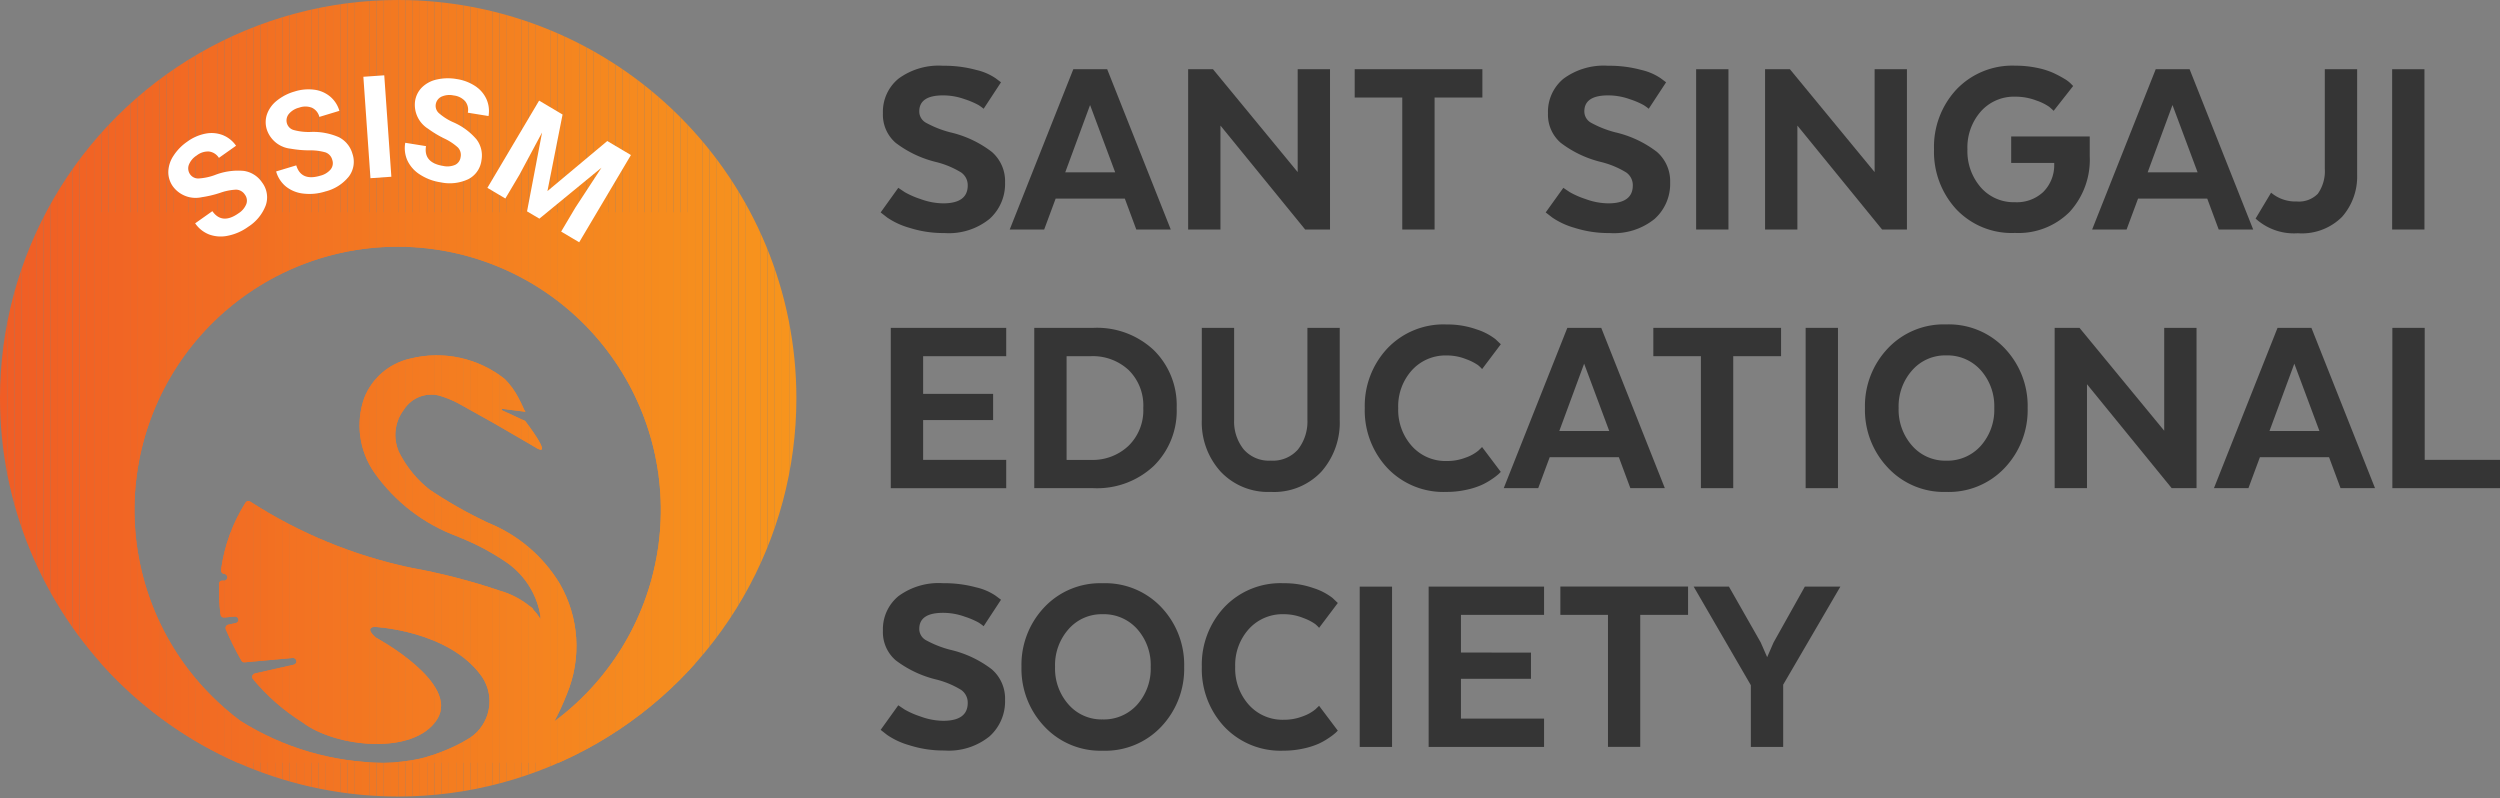 <svg xmlns="http://www.w3.org/2000/svg" xmlns:xlink="http://www.w3.org/1999/xlink" width="137.362" height="43.859" viewBox="0 0 137.362 43.859">
  <rect x="0" y="0" width="137.362" height="43.859" fill="#808080" stroke="none"/>
  <defs>
    <clipPath id="clip-path">
      <rect id="Rectangle_412" data-name="Rectangle 412" width="7.561" height="15.429" fill="none"/>
    </clipPath>
    <clipPath id="clip-path-2">
      <rect id="Rectangle_413" data-name="Rectangle 413" width="18.599" height="15.429" fill="none"/>
    </clipPath>
    <clipPath id="clip-path-3">
      <rect id="Rectangle_414" data-name="Rectangle 414" width="7.369" height="15.429" fill="none"/>
    </clipPath>
    <clipPath id="clip-path-4">
      <rect id="Rectangle_415" data-name="Rectangle 415" width="24.312" height="15.429" fill="none"/>
    </clipPath>
    <clipPath id="clip-path-5">
      <rect id="Rectangle_416" data-name="Rectangle 416" width="9.249" height="15.429" fill="none"/>
    </clipPath>
    <clipPath id="clip-path-6">
      <rect id="Rectangle_417" data-name="Rectangle 417" width="19.276" height="15.429" fill="none"/>
    </clipPath>
    <clipPath id="clip-path-7">
      <rect id="Rectangle_418" data-name="Rectangle 418" width="34.719" height="15.429" fill="none"/>
    </clipPath>
    <clipPath id="clip-path-8">
      <rect id="Rectangle_419" data-name="Rectangle 419" width="8.852" height="15.429" fill="none"/>
    </clipPath>
    <clipPath id="clip-path-9">
      <rect id="Rectangle_420" data-name="Rectangle 420" width="40.004" height="15.429" fill="none"/>
    </clipPath>
    <clipPath id="clip-path-10">
      <rect id="Rectangle_421" data-name="Rectangle 421" width="6.914" height="15.429" fill="none"/>
    </clipPath>
    <clipPath id="clip-path-11">
      <rect id="Rectangle_422" data-name="Rectangle 422" width="44.82" height="15.429" fill="none"/>
    </clipPath>
    <clipPath id="clip-path-12">
      <rect id="Rectangle_423" data-name="Rectangle 423" width="8.06" height="15.429" fill="none"/>
    </clipPath>
    <clipPath id="clip-path-13">
      <path id="Path_56" data-name="Path 56" d="M-251.269-216.277A21.88,21.88,0,0,0-273.157-194.4a21.88,21.88,0,0,0,21.871,21.888A21.88,21.88,0,0,0-229.4-194.388v-.009a21.88,21.88,0,0,0-21.872-21.88m8.577,39.626a13.736,13.736,0,0,0,.678-1.475,6.861,6.861,0,0,0-.4-6.107,8.179,8.179,0,0,0-3.9-3.311,24.05,24.05,0,0,1-3.242-1.835,6.063,6.063,0,0,1-1.553-1.827,2.29,2.29,0,0,1,.154-2.573,1.776,1.776,0,0,1,2.127-.7,5.538,5.538,0,0,1,.987.437l1.81,1.012,2.058,1.193.335.2c.857.463-.661-1.51-.661-1.51l-.283-.129-1-.463a.3.3,0,0,1,0-.078l1.3.164-.077-.12a6.58,6.58,0,0,0-.3-.626,4.222,4.222,0,0,0-.755-1.047,6,6,0,0,0-5.215-1.123,3.543,3.543,0,0,0-2.514,2.161,4.538,4.538,0,0,0,.558,4.1,9.656,9.656,0,0,0,4.571,3.508l.154.068a13.134,13.134,0,0,1,2.574,1.381,4.442,4.442,0,0,1,1.826,2.916v.18a2.374,2.374,0,0,0-.394-.523.162.162,0,0,0-.06-.094l-.206-.155a4.587,4.587,0,0,0-1.553-.789,34.345,34.345,0,0,0-4.914-1.269,26.329,26.329,0,0,1-8.827-3.637.179.179,0,0,0-.248.059h0a9.194,9.194,0,0,0-1.347,3.7.2.2,0,0,0,.17.221h.028a.188.188,0,0,1,.144.224.189.189,0,0,1-.144.145h-.163a.171.171,0,0,0-.146.172v.429a8.907,8.907,0,0,0,.086,1.269.181.181,0,0,0,.2.155h0l.566-.052a.183.183,0,0,1,.211.15.182.182,0,0,1-.15.21l-.412.086a.189.189,0,0,0-.138.229.145.145,0,0,0,.009.029,15.786,15.786,0,0,0,.858,1.715.171.171,0,0,0,.18.094l2.659-.24a.188.188,0,0,1,.183.193.187.187,0,0,1-.132.176l-2.162.489a.189.189,0,0,0-.131.232.2.2,0,0,0,.029.06,11.379,11.379,0,0,0,2.745,2.4c1.793,1.364,6.124,1.827,7.385-.18s-3.38-4.495-3.38-4.495l-.137-.137c-.2-.214-.257-.4.052-.446,0,0,4.134.18,5.935,2.753a2.409,2.409,0,0,1-.665,3.343l0,0-.455.266a8.033,8.033,0,0,1-.772.369,9.627,9.627,0,0,1-1.527.514,9.874,9.874,0,0,1-2.006.223,14.982,14.982,0,0,1-7.866-2.307,14.764,14.764,0,0,1-2.865-2.839,14.462,14.462,0,0,1,2.768-20.263,14.461,14.461,0,0,1,20.262,2.767,14.462,14.462,0,0,1-2.767,20.263l-.107.08Z" transform="translate(273.157 216.277)" fill="none" stroke="rgba(0,0,0,0)" stroke-width="1"/>
    </clipPath>
    <clipPath id="clip-path-14">
      <rect id="Rectangle_823" data-name="Rectangle 823" width="9.074" height="10.036" fill="none" stroke="rgba(0,0,0,0)" stroke-width="1"/>
    </clipPath>
    <clipPath id="clip-path-15">
      <rect id="Rectangle_824" data-name="Rectangle 824" width="7.188" height="9.876" fill="none" stroke="rgba(0,0,0,0)" stroke-width="1"/>
    </clipPath>
    <clipPath id="clip-path-16">
      <rect id="Rectangle_825" data-name="Rectangle 825" width="2.903" height="8.991" fill="none" stroke="rgba(0,0,0,0)" stroke-width="1"/>
    </clipPath>
    <clipPath id="clip-path-17">
      <rect id="Rectangle_826" data-name="Rectangle 826" width="6.184" height="9.514" fill="none" stroke="rgba(0,0,0,0)" stroke-width="1"/>
    </clipPath>
    <clipPath id="clip-path-18">
      <rect id="Rectangle_827" data-name="Rectangle 827" width="10.41" height="11.097" fill="none" stroke="rgba(0,0,0,0)" stroke-width="1"/>
    </clipPath>
  </defs>
  <g id="Group_1427" data-name="Group 1427" transform="translate(-105.465 -56)">
    <g id="Group_610" data-name="Group 610" transform="translate(153.409 56)">
      <g id="Group_58" data-name="Group 58" transform="translate(0 0)" style="mix-blend-mode: normal;isolation: isolate">
        <g id="Group_57" data-name="Group 57">
          <g id="Group_56" data-name="Group 56" clip-path="url(#clip-path)">
            <g id="Group_55" data-name="Group 55" transform="translate(0.443 3.612)">
              <path id="Path_15" data-name="Path 15" d="M-505.855-121.18l.969-1.351.352.235a4.644,4.644,0,0,0,.873.382,3.676,3.676,0,0,0,1.241.235q1.35,0,1.35-.984a.851.851,0,0,0-.36-.712,4.885,4.885,0,0,0-1.4-.58,5.988,5.988,0,0,1-2.2-1.05,2.037,2.037,0,0,1-.7-1.622,2.35,2.35,0,0,1,.852-1.9,3.723,3.723,0,0,1,2.451-.712,6.649,6.649,0,0,1,1.813.227,3.155,3.155,0,0,1,1.079.462l.293.22-.954,1.454a2.629,2.629,0,0,0-.286-.206,4.464,4.464,0,0,0-.764-.323,3.509,3.509,0,0,0-1.181-.206q-1.306,0-1.306.881a.708.708,0,0,0,.359.617,5.739,5.739,0,0,0,1.328.528,5.958,5.958,0,0,1,2.3,1.079,2.13,2.13,0,0,1,.727,1.681,2.583,2.583,0,0,1-.852,2,3.555,3.555,0,0,1-2.481.778,6.134,6.134,0,0,1-1.916-.286,4.191,4.191,0,0,1-1.225-.565Z" transform="translate(505.855 129.24)" fill="#353535"/>
            </g>
          </g>
        </g>
      </g>
      <g id="Group_62" data-name="Group 62" transform="translate(7.531 0)" style="mix-blend-mode: normal;isolation: isolate">
        <g id="Group_61" data-name="Group 61">
          <g id="Group_60" data-name="Group 60" clip-path="url(#clip-path-2)">
            <g id="Group_59" data-name="Group 59" transform="translate(0.001 3.803)">
              <path id="Path_16" data-name="Path 16" d="M-487.621-128.893l3.494,8.808h-1.894l-.631-1.7h-3.8l-.631,1.7h-1.893l3.494-8.808Zm-.94,1.967-1.365,3.7h2.745Z" transform="translate(492.979 128.893)" fill="#353535"/>
              <path id="Path_17" data-name="Path 17" d="M-467.371-128.893v8.808h-1.365l-4.654-5.711v5.711h-1.776v-8.808h1.365l4.654,5.652v-5.652Z" transform="translate(484.972 128.893)" fill="#353535"/>
            </g>
          </g>
        </g>
      </g>
      <g id="Group_66" data-name="Group 66" transform="translate(26.136 0)" style="mix-blend-mode: normal;isolation: isolate">
        <g id="Group_65" data-name="Group 65">
          <g id="Group_64" data-name="Group 64" clip-path="url(#clip-path-3)">
            <g id="Group_63" data-name="Group 63" transform="translate(0.353 3.803)">
              <path id="Path_18" data-name="Path 18" d="M-458.544-127.337v-1.556h7.018v1.556h-2.628v7.253h-1.776v-7.253Z" transform="translate(458.544 128.893)" fill="#353535"/>
            </g>
          </g>
        </g>
      </g>
      <g id="Group_70" data-name="Group 70" transform="translate(33.518 0)" style="mix-blend-mode: normal;isolation: isolate">
        <g id="Group_69" data-name="Group 69">
          <g id="Group_68" data-name="Group 68" clip-path="url(#clip-path-4)">
            <g id="Group_67" data-name="Group 67" transform="translate(3.466 3.612)">
              <path id="Path_19" data-name="Path 19" d="M-439.48-121.18l.969-1.351.352.235a4.651,4.651,0,0,0,.874.382,3.674,3.674,0,0,0,1.241.235q1.35,0,1.35-.984a.851.851,0,0,0-.36-.712,4.893,4.893,0,0,0-1.4-.58,5.987,5.987,0,0,1-2.2-1.05,2.038,2.038,0,0,1-.7-1.622,2.351,2.351,0,0,1,.852-1.9,3.722,3.722,0,0,1,2.451-.712,6.647,6.647,0,0,1,1.814.227,3.156,3.156,0,0,1,1.079.462l.293.22-.954,1.454a2.7,2.7,0,0,0-.286-.206,4.469,4.469,0,0,0-.764-.323,3.513,3.513,0,0,0-1.182-.206q-1.306,0-1.306.881a.709.709,0,0,0,.36.617,5.73,5.73,0,0,0,1.328.528,5.955,5.955,0,0,1,2.3,1.079,2.129,2.129,0,0,1,.727,1.681,2.583,2.583,0,0,1-.852,2,3.552,3.552,0,0,1-2.481.778,6.129,6.129,0,0,1-1.916-.286,4.191,4.191,0,0,1-1.225-.565Z" transform="translate(439.48 129.24)" fill="#353535"/>
              <path id="Path_20" data-name="Path 20" d="M-422.69-128.893v8.808h-1.776v-8.808Z" transform="translate(432.732 129.084)" fill="#353535"/>
              <path id="Path_21" data-name="Path 21" d="M-409.791-128.893v8.808h-1.365l-4.654-5.711v5.711h-1.776v-8.808h1.365l4.654,5.652v-5.652Z" transform="translate(429.639 129.084)" fill="#353535"/>
            </g>
          </g>
        </g>
      </g>
      <g id="Group_74" data-name="Group 74" transform="translate(57.83 0)" style="mix-blend-mode: normal;isolation: isolate">
        <g id="Group_73" data-name="Group 73">
          <g id="Group_72" data-name="Group 72" clip-path="url(#clip-path-5)">
            <g id="Group_71" data-name="Group 71" transform="translate(0.488 3.612)">
              <path id="Path_22" data-name="Path 22" d="M-396.485-123.9v-1.453h4.316v1.072a4.249,4.249,0,0,1-1.108,3.075,3.971,3.971,0,0,1-3,1.153,4.191,4.191,0,0,1-3.237-1.314,4.658,4.658,0,0,1-1.211-3.281,4.623,4.623,0,0,1,1.225-3.281,4.236,4.236,0,0,1,3.252-1.314,5.7,5.7,0,0,1,1.174.117,4.242,4.242,0,0,1,.9.279,6.3,6.3,0,0,1,.609.323,1.688,1.688,0,0,1,.368.279l.117.118-1.072,1.365c-.059-.059-.139-.132-.242-.22a2.837,2.837,0,0,0-.7-.345,3.194,3.194,0,0,0-1.167-.213,2.431,2.431,0,0,0-1.894.815,2.984,2.984,0,0,0-.734,2.077,3.027,3.027,0,0,0,.727,2.084,2.4,2.4,0,0,0,1.886.822,2.118,2.118,0,0,0,1.556-.565,2.079,2.079,0,0,0,.6-1.475v-.118Z" transform="translate(400.727 129.24)" fill="#353535"/>
            </g>
          </g>
        </g>
      </g>
      <g id="Group_78" data-name="Group 78" transform="translate(67.002 0)" style="mix-blend-mode: normal;isolation: isolate">
        <g id="Group_77" data-name="Group 77">
          <g id="Group_76" data-name="Group 76" clip-path="url(#clip-path-6)">
            <g id="Group_75" data-name="Group 75" transform="translate(0.003 3.803)">
              <path id="Path_23" data-name="Path 23" d="M-379.589-128.893l3.494,8.808h-1.894l-.631-1.7h-3.8l-.631,1.7h-1.893l3.494-8.808Zm-.94,1.967-1.365,3.7h2.745Z" transform="translate(384.947 128.893)" fill="#353535"/>
              <path id="Path_24" data-name="Path 24" d="M-368.628-120.686l.852-1.424a2.073,2.073,0,0,0,1.409.484,1.452,1.452,0,0,0,1.16-.426,2.154,2.154,0,0,0,.382-1.38v-5.461h1.777v5.813a3.344,3.344,0,0,1-.83,2.3,3.121,3.121,0,0,1-2.43.9A3.139,3.139,0,0,1-368.628-120.686Z" transform="translate(377.612 128.893)" fill="#353535"/>
              <path id="Path_25" data-name="Path 25" d="M-353.225-128.893v8.808H-355v-8.808Z" transform="translate(371.487 128.893)" fill="#353535"/>
            </g>
          </g>
        </g>
      </g>
      <g id="Group_82" data-name="Group 82" transform="translate(0 14.21)" style="mix-blend-mode: normal;isolation: isolate">
        <g id="Group_81" data-name="Group 81">
          <g id="Group_80" data-name="Group 80" clip-path="url(#clip-path-7)">
            <g id="Group_79" data-name="Group 79" transform="translate(1.001 3.614)">
              <path id="Path_26" data-name="Path 26" d="M-499.22-99.453v1.439h-3.846v2.187h4.565v1.556h-6.342v-8.808h6.342v1.556h-4.565v2.07Z" transform="translate(504.842 103.269)" fill="#353535"/>
              <path id="Path_27" data-name="Path 27" d="M-483.953-101.853a4.246,4.246,0,0,1,1.255,3.178,4.246,4.246,0,0,1-1.255,3.179,4.553,4.553,0,0,1-3.325,1.225h-3.244v-8.808h3.244A4.556,4.556,0,0,1-483.953-101.853Zm-3.442.33h-1.351v5.7h1.351a2.862,2.862,0,0,0,2.047-.771,2.722,2.722,0,0,0,.815-2.078,2.727,2.727,0,0,0-.808-2.092A2.888,2.888,0,0,0-487.4-101.523Z" transform="translate(498.405 103.269)" fill="#353535"/>
              <path id="Path_28" data-name="Path 28" d="M-470.015-94.065a3.574,3.574,0,0,1-2.753-1.116,4.022,4.022,0,0,1-1.034-2.848v-5.05h1.776v5.05a2.45,2.45,0,0,0,.521,1.622,1.833,1.833,0,0,0,1.49.623,1.832,1.832,0,0,0,1.5-.617A2.483,2.483,0,0,0-468-98.029v-5.05h1.776v5.05a4.068,4.068,0,0,1-1.013,2.856A3.571,3.571,0,0,1-470.015-94.065Z" transform="translate(490.89 103.269)" fill="#353535"/>
              <path id="Path_29" data-name="Path 29" d="M-451.091-96.687l1.028,1.365-.118.118a3.2,3.2,0,0,1-.345.264,3.826,3.826,0,0,1-.587.337,4.274,4.274,0,0,1-.837.265,5,5,0,0,1-1.094.117,4.247,4.247,0,0,1-3.259-1.321,4.633,4.633,0,0,1-1.233-3.289A4.616,4.616,0,0,1-456.3-102.1a4.248,4.248,0,0,1,3.259-1.321,4.776,4.776,0,0,1,1.652.271,3.351,3.351,0,0,1,1.034.536l.294.279-1.028,1.365a1.9,1.9,0,0,0-.22-.213,2.831,2.831,0,0,0-.653-.33,2.811,2.811,0,0,0-1.064-.205,2.494,2.494,0,0,0-1.923.815,2.949,2.949,0,0,0-.749,2.077,2.976,2.976,0,0,0,.749,2.085,2.483,2.483,0,0,0,1.923.822,2.823,2.823,0,0,0,1.043-.19,2.27,2.27,0,0,0,.69-.382Z" transform="translate(483.578 103.425)" fill="#353535"/>
            </g>
          </g>
        </g>
      </g>
      <g id="Group_86" data-name="Group 86" transform="translate(34.675 14.21)" style="mix-blend-mode: normal;isolation: isolate">
        <g id="Group_85" data-name="Group 85">
          <g id="Group_84" data-name="Group 84" clip-path="url(#clip-path-8)">
            <g id="Group_83" data-name="Group 83" transform="translate(0.003 3.804)">
              <path id="Path_30" data-name="Path 30" d="M-438.31-103.079l3.494,8.808h-1.894l-.632-1.7h-3.8l-.631,1.7h-1.894l3.494-8.808Zm-.94,1.968-1.365,3.7h2.745Z" transform="translate(443.668 103.079)" fill="#353535"/>
            </g>
          </g>
        </g>
      </g>
      <g id="Group_90" data-name="Group 90" transform="translate(42.545 14.21)" style="mix-blend-mode: normal;isolation: isolate">
        <g id="Group_89" data-name="Group 89">
          <g id="Group_88" data-name="Group 88" clip-path="url(#clip-path-9)">
            <g id="Group_87" data-name="Group 87" transform="translate(0.353 3.614)">
              <path id="Path_31" data-name="Path 31" d="M-428.738-101.523v-1.556h7.018v1.556h-2.628v7.252h-1.776v-7.252Z" transform="translate(428.738 103.269)" fill="#353535"/>
              <path id="Path_32" data-name="Path 32" d="M-411.76-103.079v8.808h-1.777v-8.808Z" transform="translate(421.905 103.269)" fill="#353535"/>
              <path id="Path_33" data-name="Path 33" d="M-403.154-94.22a4.207,4.207,0,0,1-3.208-1.336,4.6,4.6,0,0,1-1.255-3.274,4.589,4.589,0,0,1,1.247-3.266,4.214,4.214,0,0,1,3.215-1.328,4.233,4.233,0,0,1,3.23,1.328,4.592,4.592,0,0,1,1.247,3.266,4.617,4.617,0,0,1-1.247,3.274A4.22,4.22,0,0,1-403.154-94.22Zm0-1.718a2.455,2.455,0,0,0,1.9-.814,2.968,2.968,0,0,0,.742-2.078,2.967,2.967,0,0,0-.742-2.077,2.454,2.454,0,0,0-1.9-.815,2.413,2.413,0,0,0-1.872.822,2.974,2.974,0,0,0-.741,2.07,2.973,2.973,0,0,0,.741,2.07A2.411,2.411,0,0,0-403.154-95.938Z" transform="translate(419.245 103.425)" fill="#353535"/>
              <path id="Path_34" data-name="Path 34" d="M-380.889-103.079v8.808h-1.365l-4.654-5.711v5.711h-1.776v-8.808h1.365l4.654,5.652v-5.652Z" transform="translate(410.735 103.269)" fill="#353535"/>
              <path id="Path_35" data-name="Path 35" d="M-367.432-103.079l3.494,8.808h-1.894l-.631-1.7h-3.8l-.631,1.7h-1.894l3.494-8.808Zm-.94,1.968-1.365,3.7h2.745Z" transform="translate(403.591 103.269)" fill="#353535"/>
            </g>
          </g>
        </g>
      </g>
      <g id="Group_94" data-name="Group 94" transform="translate(82.505 14.21)" style="mix-blend-mode: normal;isolation: isolate">
        <g id="Group_93" data-name="Group 93">
          <g id="Group_92" data-name="Group 92" clip-path="url(#clip-path-10)">
            <g id="Group_91" data-name="Group 91" transform="translate(0.999 3.804)">
              <path id="Path_36" data-name="Path 36" d="M-349.063-94.271h-5.916v-8.808h1.777v7.253h4.139Z" transform="translate(354.979 103.079)" fill="#353535"/>
            </g>
          </g>
        </g>
      </g>
      <g id="Group_98" data-name="Group 98" transform="translate(0 28.429)" style="mix-blend-mode: normal;isolation: isolate">
        <g id="Group_97" data-name="Group 97">
          <g id="Group_96" data-name="Group 96" clip-path="url(#clip-path-11)">
            <g id="Group_95" data-name="Group 95" transform="translate(0.443 3.613)">
              <path id="Path_37" data-name="Path 37" d="M-505.855-69.538l.969-1.35.352.235a4.634,4.634,0,0,0,.873.382,3.675,3.675,0,0,0,1.241.235q1.35,0,1.35-.984a.852.852,0,0,0-.36-.712,4.872,4.872,0,0,0-1.4-.58,6,6,0,0,1-2.2-1.05,2.037,2.037,0,0,1-.7-1.622,2.352,2.352,0,0,1,.852-1.9,3.726,3.726,0,0,1,2.451-.712,6.65,6.65,0,0,1,1.813.227,3.155,3.155,0,0,1,1.079.462l.293.22-.954,1.454a2.632,2.632,0,0,0-.286-.206,4.453,4.453,0,0,0-.764-.323,3.509,3.509,0,0,0-1.181-.206q-1.306,0-1.306.881a.708.708,0,0,0,.359.617,5.764,5.764,0,0,0,1.328.528,5.95,5.95,0,0,1,2.3,1.079,2.129,2.129,0,0,1,.727,1.681,2.584,2.584,0,0,1-.852,2,3.555,3.555,0,0,1-2.481.778,6.134,6.134,0,0,1-1.916-.286,4.191,4.191,0,0,1-1.225-.565Z" transform="translate(505.855 77.598)" fill="#353535"/>
              <path id="Path_38" data-name="Path 38" d="M-487.339-68.393a4.207,4.207,0,0,1-3.208-1.336A4.6,4.6,0,0,1-491.8-73a4.59,4.59,0,0,1,1.247-3.266,4.214,4.214,0,0,1,3.215-1.328,4.233,4.233,0,0,1,3.23,1.328A4.592,4.592,0,0,1-482.861-73a4.617,4.617,0,0,1-1.247,3.274A4.22,4.22,0,0,1-487.339-68.393Zm0-1.718a2.455,2.455,0,0,0,1.9-.815A2.967,2.967,0,0,0-484.7-73a2.966,2.966,0,0,0-.742-2.077,2.452,2.452,0,0,0-1.9-.815,2.413,2.413,0,0,0-1.872.822,2.975,2.975,0,0,0-.741,2.07,2.973,2.973,0,0,0,.741,2.07A2.412,2.412,0,0,0-487.339-70.111Z" transform="translate(499.538 77.598)" fill="#353535"/>
              <path id="Path_39" data-name="Path 39" d="M-467.357-70.86l1.028,1.365-.118.117a3.193,3.193,0,0,1-.345.264,3.828,3.828,0,0,1-.587.337,4.274,4.274,0,0,1-.837.265,5,5,0,0,1-1.094.117,4.247,4.247,0,0,1-3.259-1.321A4.633,4.633,0,0,1-473.8-73a4.615,4.615,0,0,1,1.233-3.274,4.248,4.248,0,0,1,3.259-1.321,4.775,4.775,0,0,1,1.652.271,3.35,3.35,0,0,1,1.034.536l.294.279-1.028,1.365a1.9,1.9,0,0,0-.22-.212,2.8,2.8,0,0,0-.654-.331,2.81,2.81,0,0,0-1.064-.205,2.492,2.492,0,0,0-1.923.815A2.948,2.948,0,0,0-471.966-73a2.975,2.975,0,0,0,.749,2.085,2.483,2.483,0,0,0,1.923.822,2.823,2.823,0,0,0,1.043-.19,2.269,2.269,0,0,0,.69-.382Z" transform="translate(491.447 77.598)" fill="#353535"/>
              <path id="Path_40" data-name="Path 40" d="M-456.265-77.252v8.809h-1.777v-8.809Z" transform="translate(484.364 77.442)" fill="#353535"/>
              <path id="Path_41" data-name="Path 41" d="M-445.54-73.626v1.439h-3.847V-70h4.566v1.556h-6.342v-8.809h6.342V-75.7h-4.566v2.069Z" transform="translate(481.272 77.442)" fill="#353535"/>
              <path id="Path_42" data-name="Path 42" d="M-438.016-75.7v-1.557H-431V-75.7h-2.628v7.252H-435.4V-75.7Z" transform="translate(475.363 77.442)" fill="#353535"/>
            </g>
          </g>
        </g>
      </g>
      <g id="Group_102" data-name="Group 102" transform="translate(45.112 28.429)" style="mix-blend-mode: normal;isolation: isolate">
        <g id="Group_101" data-name="Group 101">
          <g id="Group_100" data-name="Group 100" clip-path="url(#clip-path-12)">
            <g id="Group_99" data-name="Group 99" transform="translate(0.003 3.803)">
              <path id="Path_43" data-name="Path 43" d="M-420.322-74.183l1.718-3.069h1.952l-3.142,5.388v3.421h-1.776v-3.392l-3.142-5.417h1.938l1.747,3.069.353.807Z" transform="translate(424.711 77.252)" fill="#353535"/>
            </g>
          </g>
        </g>
      </g>
    </g>
    <g id="Group_1425" data-name="Group 1425" transform="translate(105.465 56)">
      <g id="Group_133" data-name="Group 133">
        <g id="Group_132" data-name="Group 132">
          <g id="Group_131" data-name="Group 131" clip-path="url(#clip-path-13)">
            <rect id="Rectangle_628" data-name="Rectangle 628" width="0.065" height="30.24" transform="translate(5.504 11.667)" fill="#f16424" stroke="rgba(0,0,0,0)" stroke-width="1"/>
            <rect id="Rectangle_629" data-name="Rectangle 629" width="0.398" height="30.24" transform="translate(5.569 11.667)" fill="#f16424" stroke="rgba(0,0,0,0)" stroke-width="1"/>
            <rect id="Rectangle_630" data-name="Rectangle 630" width="0.398" height="30.24" transform="translate(5.967 11.667)" fill="#f16524" stroke="rgba(0,0,0,0)" stroke-width="1"/>
            <rect id="Rectangle_631" data-name="Rectangle 631" width="0.398" height="30.24" transform="translate(6.365 11.667)" fill="#f16524" stroke="rgba(0,0,0,0)" stroke-width="1"/>
            <rect id="Rectangle_632" data-name="Rectangle 632" width="0.398" height="30.24" transform="translate(6.763 11.667)" fill="#f16624" stroke="rgba(0,0,0,0)" stroke-width="1"/>
            <rect id="Rectangle_633" data-name="Rectangle 633" width="0.398" height="30.24" transform="translate(7.161 11.667)" fill="#f16624" stroke="rgba(0,0,0,0)" stroke-width="1"/>
            <rect id="Rectangle_634" data-name="Rectangle 634" width="0.398" height="30.24" transform="translate(7.558 11.667)" fill="#f16724" stroke="rgba(0,0,0,0)" stroke-width="1"/>
            <rect id="Rectangle_635" data-name="Rectangle 635" width="0.398" height="30.24" transform="translate(7.956 11.667)" fill="#f16724" stroke="rgba(0,0,0,0)" stroke-width="1"/>
            <rect id="Rectangle_636" data-name="Rectangle 636" width="0.398" height="30.24" transform="translate(8.354 11.667)" fill="#f16823" stroke="rgba(0,0,0,0)" stroke-width="1"/>
            <rect id="Rectangle_637" data-name="Rectangle 637" width="0.398" height="30.24" transform="translate(8.752 11.667)" fill="#f16823" stroke="rgba(0,0,0,0)" stroke-width="1"/>
            <rect id="Rectangle_638" data-name="Rectangle 638" width="0.398" height="30.24" transform="translate(9.15 11.667)" fill="#f16923" stroke="rgba(0,0,0,0)" stroke-width="1"/>
            <rect id="Rectangle_639" data-name="Rectangle 639" width="0.398" height="30.24" transform="translate(9.547 11.667)" fill="#f26923" stroke="rgba(0,0,0,0)" stroke-width="1"/>
            <rect id="Rectangle_640" data-name="Rectangle 640" width="0.398" height="30.24" transform="translate(9.945 11.667)" fill="#f26a23" stroke="rgba(0,0,0,0)" stroke-width="1"/>
            <rect id="Rectangle_641" data-name="Rectangle 641" width="0.398" height="30.24" transform="translate(10.343 11.667)" fill="#f26a23" stroke="rgba(0,0,0,0)" stroke-width="1"/>
            <rect id="Rectangle_642" data-name="Rectangle 642" width="0.398" height="30.24" transform="translate(10.741 11.667)" fill="#f26b23" stroke="rgba(0,0,0,0)" stroke-width="1"/>
            <rect id="Rectangle_643" data-name="Rectangle 643" width="0.398" height="30.24" transform="translate(11.139 11.667)" fill="#f26b23" stroke="rgba(0,0,0,0)" stroke-width="1"/>
            <rect id="Rectangle_644" data-name="Rectangle 644" width="0.398" height="30.24" transform="translate(11.537 11.667)" fill="#f26c23" stroke="rgba(0,0,0,0)" stroke-width="1"/>
            <rect id="Rectangle_645" data-name="Rectangle 645" width="0.398" height="30.24" transform="translate(11.934 11.667)" fill="#f26c23" stroke="rgba(0,0,0,0)" stroke-width="1"/>
            <rect id="Rectangle_646" data-name="Rectangle 646" width="0.398" height="30.24" transform="translate(12.332 11.667)" fill="#f26d23" stroke="rgba(0,0,0,0)" stroke-width="1"/>
            <rect id="Rectangle_647" data-name="Rectangle 647" width="0.398" height="30.24" transform="translate(12.73 11.667)" fill="#f26d23" stroke="rgba(0,0,0,0)" stroke-width="1"/>
            <rect id="Rectangle_648" data-name="Rectangle 648" width="0.398" height="30.24" transform="translate(13.128 11.667)" fill="#f26e23" stroke="rgba(0,0,0,0)" stroke-width="1"/>
            <rect id="Rectangle_649" data-name="Rectangle 649" width="0.398" height="30.24" transform="translate(13.526 11.667)" fill="#f26e23" stroke="rgba(0,0,0,0)" stroke-width="1"/>
            <rect id="Rectangle_650" data-name="Rectangle 650" width="0.398" height="30.24" transform="translate(13.923 11.667)" fill="#f26f22" stroke="rgba(0,0,0,0)" stroke-width="1"/>
            <rect id="Rectangle_651" data-name="Rectangle 651" width="0.398" height="30.24" transform="translate(14.321 11.667)" fill="#f26f22" stroke="rgba(0,0,0,0)" stroke-width="1"/>
            <rect id="Rectangle_652" data-name="Rectangle 652" width="0.398" height="30.24" transform="translate(14.719 11.667)" fill="#f27022" stroke="rgba(0,0,0,0)" stroke-width="1"/>
            <rect id="Rectangle_653" data-name="Rectangle 653" width="0.398" height="30.24" transform="translate(15.117 11.667)" fill="#f27122" stroke="rgba(0,0,0,0)" stroke-width="1"/>
            <rect id="Rectangle_654" data-name="Rectangle 654" width="0.398" height="30.24" transform="translate(15.515 11.667)" fill="#f37122" stroke="rgba(0,0,0,0)" stroke-width="1"/>
            <rect id="Rectangle_655" data-name="Rectangle 655" width="0.398" height="30.24" transform="translate(15.913 11.667)" fill="#f37222" stroke="rgba(0,0,0,0)" stroke-width="1"/>
            <rect id="Rectangle_656" data-name="Rectangle 656" width="0.398" height="30.24" transform="translate(16.31 11.667)" fill="#f37222" stroke="rgba(0,0,0,0)" stroke-width="1"/>
            <rect id="Rectangle_657" data-name="Rectangle 657" width="0.398" height="30.24" transform="translate(16.708 11.667)" fill="#f37322" stroke="rgba(0,0,0,0)" stroke-width="1"/>
            <rect id="Rectangle_658" data-name="Rectangle 658" width="0.398" height="30.24" transform="translate(17.106 11.667)" fill="#f37322" stroke="rgba(0,0,0,0)" stroke-width="1"/>
            <rect id="Rectangle_659" data-name="Rectangle 659" width="0.398" height="30.24" transform="translate(17.504 11.667)" fill="#f37422" stroke="rgba(0,0,0,0)" stroke-width="1"/>
            <rect id="Rectangle_660" data-name="Rectangle 660" width="0.398" height="30.24" transform="translate(17.902 11.667)" fill="#f37422" stroke="rgba(0,0,0,0)" stroke-width="1"/>
            <rect id="Rectangle_661" data-name="Rectangle 661" width="0.398" height="30.24" transform="translate(18.299 11.667)" fill="#f37522" stroke="rgba(0,0,0,0)" stroke-width="1"/>
            <rect id="Rectangle_662" data-name="Rectangle 662" width="0.398" height="30.24" transform="translate(18.697 11.667)" fill="#f37522" stroke="rgba(0,0,0,0)" stroke-width="1"/>
            <rect id="Rectangle_663" data-name="Rectangle 663" width="0.398" height="30.24" transform="translate(19.095 11.667)" fill="#f37621" stroke="rgba(0,0,0,0)" stroke-width="1"/>
            <rect id="Rectangle_664" data-name="Rectangle 664" width="0.398" height="30.24" transform="translate(19.493 11.667)" fill="#f37621" stroke="rgba(0,0,0,0)" stroke-width="1"/>
            <rect id="Rectangle_665" data-name="Rectangle 665" width="0.398" height="30.24" transform="translate(19.891 11.667)" fill="#f37721" stroke="rgba(0,0,0,0)" stroke-width="1"/>
            <rect id="Rectangle_666" data-name="Rectangle 666" width="0.398" height="30.24" transform="translate(20.289 11.667)" fill="#f37721" stroke="rgba(0,0,0,0)" stroke-width="1"/>
            <rect id="Rectangle_667" data-name="Rectangle 667" width="0.398" height="30.24" transform="translate(20.686 11.667)" fill="#f37821" stroke="rgba(0,0,0,0)" stroke-width="1"/>
            <rect id="Rectangle_668" data-name="Rectangle 668" width="0.398" height="30.24" transform="translate(21.084 11.667)" fill="#f37821" stroke="rgba(0,0,0,0)" stroke-width="1"/>
            <rect id="Rectangle_669" data-name="Rectangle 669" width="0.398" height="30.24" transform="translate(21.482 11.667)" fill="#f37921" stroke="rgba(0,0,0,0)" stroke-width="1"/>
            <rect id="Rectangle_670" data-name="Rectangle 670" width="0.398" height="30.24" transform="translate(21.88 11.667)" fill="#f47921" stroke="rgba(0,0,0,0)" stroke-width="1"/>
            <rect id="Rectangle_671" data-name="Rectangle 671" width="0.398" height="30.24" transform="translate(22.278 11.667)" fill="#f47a21" stroke="rgba(0,0,0,0)" stroke-width="1"/>
            <rect id="Rectangle_672" data-name="Rectangle 672" width="0.398" height="30.24" transform="translate(22.675 11.667)" fill="#f47a21" stroke="rgba(0,0,0,0)" stroke-width="1"/>
            <rect id="Rectangle_673" data-name="Rectangle 673" width="0.398" height="30.24" transform="translate(23.073 11.667)" fill="#f47b21" stroke="rgba(0,0,0,0)" stroke-width="1"/>
            <rect id="Rectangle_674" data-name="Rectangle 674" width="0.398" height="30.24" transform="translate(23.471 11.667)" fill="#f47b21" stroke="rgba(0,0,0,0)" stroke-width="1"/>
            <rect id="Rectangle_675" data-name="Rectangle 675" width="0.398" height="30.24" transform="translate(23.869 11.667)" fill="#f47c21" stroke="rgba(0,0,0,0)" stroke-width="1"/>
            <rect id="Rectangle_676" data-name="Rectangle 676" width="0.398" height="30.24" transform="translate(24.267 11.667)" fill="#f47c21" stroke="rgba(0,0,0,0)" stroke-width="1"/>
            <rect id="Rectangle_677" data-name="Rectangle 677" width="0.398" height="30.24" transform="translate(24.665 11.667)" fill="#f47d20" stroke="rgba(0,0,0,0)" stroke-width="1"/>
            <rect id="Rectangle_678" data-name="Rectangle 678" width="0.398" height="30.24" transform="translate(25.062 11.667)" fill="#f47d20" stroke="rgba(0,0,0,0)" stroke-width="1"/>
            <rect id="Rectangle_679" data-name="Rectangle 679" width="0.398" height="30.24" transform="translate(25.46 11.667)" fill="#f47e20" stroke="rgba(0,0,0,0)" stroke-width="1"/>
            <rect id="Rectangle_680" data-name="Rectangle 680" width="0.398" height="30.24" transform="translate(25.858 11.667)" fill="#f47e20" stroke="rgba(0,0,0,0)" stroke-width="1"/>
            <rect id="Rectangle_681" data-name="Rectangle 681" width="0.398" height="30.24" transform="translate(26.256 11.667)" fill="#f47f20" stroke="rgba(0,0,0,0)" stroke-width="1"/>
            <rect id="Rectangle_682" data-name="Rectangle 682" width="0.398" height="30.24" transform="translate(26.654 11.667)" fill="#f47f20" stroke="rgba(0,0,0,0)" stroke-width="1"/>
            <rect id="Rectangle_683" data-name="Rectangle 683" width="0.398" height="30.24" transform="translate(27.051 11.667)" fill="#f48020" stroke="rgba(0,0,0,0)" stroke-width="1"/>
            <rect id="Rectangle_684" data-name="Rectangle 684" width="0.398" height="30.24" transform="translate(27.449 11.667)" fill="#f48020" stroke="rgba(0,0,0,0)" stroke-width="1"/>
            <rect id="Rectangle_685" data-name="Rectangle 685" width="0.398" height="30.24" transform="translate(27.847 11.667)" fill="#f48120" stroke="rgba(0,0,0,0)" stroke-width="1"/>
            <rect id="Rectangle_686" data-name="Rectangle 686" width="0.398" height="30.24" transform="translate(28.245 11.667)" fill="#f58120" stroke="rgba(0,0,0,0)" stroke-width="1"/>
            <rect id="Rectangle_687" data-name="Rectangle 687" width="0.398" height="30.24" transform="translate(28.643 11.667)" fill="#f58220" stroke="rgba(0,0,0,0)" stroke-width="1"/>
            <rect id="Rectangle_688" data-name="Rectangle 688" width="0.398" height="30.24" transform="translate(29.041 11.667)" fill="#f58320" stroke="rgba(0,0,0,0)" stroke-width="1"/>
            <rect id="Rectangle_689" data-name="Rectangle 689" width="0.398" height="30.24" transform="translate(29.438 11.667)" fill="#f58320" stroke="rgba(0,0,0,0)" stroke-width="1"/>
            <rect id="Rectangle_690" data-name="Rectangle 690" width="0.398" height="30.24" transform="translate(29.836 11.667)" fill="#f5841f" stroke="rgba(0,0,0,0)" stroke-width="1"/>
            <rect id="Rectangle_691" data-name="Rectangle 691" width="0.398" height="30.24" transform="translate(30.234 11.667)" fill="#f5841f" stroke="rgba(0,0,0,0)" stroke-width="1"/>
            <rect id="Rectangle_692" data-name="Rectangle 692" width="0.398" height="30.24" transform="translate(30.632 11.667)" fill="#f5851f" stroke="rgba(0,0,0,0)" stroke-width="1"/>
            <rect id="Rectangle_693" data-name="Rectangle 693" width="0.398" height="30.24" transform="translate(31.03 11.667)" fill="#f5851f" stroke="rgba(0,0,0,0)" stroke-width="1"/>
            <rect id="Rectangle_694" data-name="Rectangle 694" width="0.398" height="30.24" transform="translate(31.427 11.667)" fill="#f5861f" stroke="rgba(0,0,0,0)" stroke-width="1"/>
            <rect id="Rectangle_695" data-name="Rectangle 695" width="0.398" height="30.24" transform="translate(31.825 11.667)" fill="#f5861f" stroke="rgba(0,0,0,0)" stroke-width="1"/>
            <rect id="Rectangle_696" data-name="Rectangle 696" width="0.398" height="30.24" transform="translate(32.223 11.667)" fill="#f5871f" stroke="rgba(0,0,0,0)" stroke-width="1"/>
            <rect id="Rectangle_697" data-name="Rectangle 697" width="0.398" height="30.24" transform="translate(32.621 11.667)" fill="#f5871f" stroke="rgba(0,0,0,0)" stroke-width="1"/>
            <rect id="Rectangle_698" data-name="Rectangle 698" width="0.398" height="30.24" transform="translate(33.019 11.667)" fill="#f5881f" stroke="rgba(0,0,0,0)" stroke-width="1"/>
            <rect id="Rectangle_699" data-name="Rectangle 699" width="0.398" height="30.24" transform="translate(33.417 11.667)" fill="#f5881f" stroke="rgba(0,0,0,0)" stroke-width="1"/>
            <rect id="Rectangle_700" data-name="Rectangle 700" width="0.398" height="30.24" transform="translate(33.814 11.667)" fill="#f5891f" stroke="rgba(0,0,0,0)" stroke-width="1"/>
            <rect id="Rectangle_701" data-name="Rectangle 701" width="0.398" height="30.24" transform="translate(34.212 11.667)" fill="#f6891f" stroke="rgba(0,0,0,0)" stroke-width="1"/>
            <rect id="Rectangle_702" data-name="Rectangle 702" width="0.398" height="30.24" transform="translate(34.61 11.667)" fill="#f68a1f" stroke="rgba(0,0,0,0)" stroke-width="1"/>
            <rect id="Rectangle_703" data-name="Rectangle 703" width="0.398" height="30.24" transform="translate(35.008 11.667)" fill="#f68a1f" stroke="rgba(0,0,0,0)" stroke-width="1"/>
            <rect id="Rectangle_704" data-name="Rectangle 704" width="0.398" height="30.24" transform="translate(35.406 11.667)" fill="#f68b1e" stroke="rgba(0,0,0,0)" stroke-width="1"/>
            <rect id="Rectangle_705" data-name="Rectangle 705" width="0.398" height="30.24" transform="translate(35.803 11.667)" fill="#f68b1e" stroke="rgba(0,0,0,0)" stroke-width="1"/>
            <rect id="Rectangle_706" data-name="Rectangle 706" width="0.398" height="30.24" transform="translate(36.201 11.667)" fill="#f68c1e" stroke="rgba(0,0,0,0)" stroke-width="1"/>
            <rect id="Rectangle_707" data-name="Rectangle 707" width="0.398" height="30.24" transform="translate(36.599 11.667)" fill="#f68c1e" stroke="rgba(0,0,0,0)" stroke-width="1"/>
            <rect id="Rectangle_708" data-name="Rectangle 708" width="0.398" height="30.24" transform="translate(36.997 11.667)" fill="#f68d1e" stroke="rgba(0,0,0,0)" stroke-width="1"/>
            <rect id="Rectangle_709" data-name="Rectangle 709" width="0.398" height="30.24" transform="translate(37.395 11.667)" fill="#f68d1e" stroke="rgba(0,0,0,0)" stroke-width="1"/>
            <rect id="Rectangle_710" data-name="Rectangle 710" width="0.398" height="30.24" transform="translate(37.793 11.667)" fill="#f68e1e" stroke="rgba(0,0,0,0)" stroke-width="1"/>
            <rect id="Rectangle_711" data-name="Rectangle 711" width="0.006" height="30.24" transform="translate(38.19 11.667)" fill="#f68e1e" stroke="rgba(0,0,0,0)" stroke-width="1"/>
            <rect id="Rectangle_712" data-name="Rectangle 712" height="44.123" transform="translate(0.198 -0.176)" fill="#f05d25" stroke="rgba(0,0,0,0)" stroke-width="1"/>
            <rect id="Rectangle_713" data-name="Rectangle 713" width="0.398" height="43.77" transform="translate(0 -0.005)" fill="#f05d25" stroke="rgba(0,0,0,0)" stroke-width="1"/>
            <rect id="Rectangle_714" data-name="Rectangle 714" width="0.398" height="43.77" transform="translate(0.398 -0.005)" fill="#f05e25" stroke="rgba(0,0,0,0)" stroke-width="1"/>
            <rect id="Rectangle_715" data-name="Rectangle 715" width="0.398" height="43.77" transform="translate(0.795 -0.005)" fill="#f05e25" stroke="rgba(0,0,0,0)" stroke-width="1"/>
            <rect id="Rectangle_716" data-name="Rectangle 716" width="0.398" height="43.77" transform="translate(1.193 -0.005)" fill="#f05f25" stroke="rgba(0,0,0,0)" stroke-width="1"/>
            <rect id="Rectangle_717" data-name="Rectangle 717" width="0.398" height="43.77" transform="translate(1.591 -0.005)" fill="#f05f25" stroke="rgba(0,0,0,0)" stroke-width="1"/>
            <rect id="Rectangle_718" data-name="Rectangle 718" width="0.398" height="43.77" transform="translate(1.989 -0.005)" fill="#f06025" stroke="rgba(0,0,0,0)" stroke-width="1"/>
            <rect id="Rectangle_719" data-name="Rectangle 719" width="0.398" height="43.77" transform="translate(2.387 -0.005)" fill="#f06025" stroke="rgba(0,0,0,0)" stroke-width="1"/>
            <rect id="Rectangle_720" data-name="Rectangle 720" width="0.398" height="43.77" transform="translate(2.785 -0.005)" fill="#f06124" stroke="rgba(0,0,0,0)" stroke-width="1"/>
            <rect id="Rectangle_721" data-name="Rectangle 721" width="0.398" height="43.77" transform="translate(3.182 -0.005)" fill="#f16124" stroke="rgba(0,0,0,0)" stroke-width="1"/>
            <rect id="Rectangle_722" data-name="Rectangle 722" width="0.398" height="43.77" transform="translate(3.58 -0.005)" fill="#f16224" stroke="rgba(0,0,0,0)" stroke-width="1"/>
            <rect id="Rectangle_723" data-name="Rectangle 723" width="0.398" height="43.77" transform="translate(3.978 -0.005)" fill="#f16224" stroke="rgba(0,0,0,0)" stroke-width="1"/>
            <rect id="Rectangle_724" data-name="Rectangle 724" width="0.398" height="43.77" transform="translate(4.376 -0.005)" fill="#f16324" stroke="rgba(0,0,0,0)" stroke-width="1"/>
            <rect id="Rectangle_725" data-name="Rectangle 725" width="0.398" height="43.77" transform="translate(4.774 -0.005)" fill="#f16324" stroke="rgba(0,0,0,0)" stroke-width="1"/>
            <rect id="Rectangle_726" data-name="Rectangle 726" width="0.398" height="43.77" transform="translate(5.171 -0.005)" fill="#f16424" stroke="rgba(0,0,0,0)" stroke-width="1"/>
            <rect id="Rectangle_727" data-name="Rectangle 727" width="0.398" height="43.77" transform="translate(5.569 -0.005)" fill="#f16424" stroke="rgba(0,0,0,0)" stroke-width="1"/>
            <rect id="Rectangle_728" data-name="Rectangle 728" width="0.398" height="43.77" transform="translate(5.967 -0.005)" fill="#f16524" stroke="rgba(0,0,0,0)" stroke-width="1"/>
            <rect id="Rectangle_729" data-name="Rectangle 729" width="0.398" height="43.77" transform="translate(6.365 -0.005)" fill="#f16524" stroke="rgba(0,0,0,0)" stroke-width="1"/>
            <rect id="Rectangle_730" data-name="Rectangle 730" width="0.398" height="43.77" transform="translate(6.763 -0.005)" fill="#f16624" stroke="rgba(0,0,0,0)" stroke-width="1"/>
            <rect id="Rectangle_731" data-name="Rectangle 731" width="0.398" height="43.77" transform="translate(7.161 -0.005)" fill="#f16624" stroke="rgba(0,0,0,0)" stroke-width="1"/>
            <rect id="Rectangle_732" data-name="Rectangle 732" width="0.398" height="43.77" transform="translate(7.558 -0.005)" fill="#f16724" stroke="rgba(0,0,0,0)" stroke-width="1"/>
            <rect id="Rectangle_733" data-name="Rectangle 733" width="0.398" height="43.77" transform="translate(7.956 -0.005)" fill="#f16724" stroke="rgba(0,0,0,0)" stroke-width="1"/>
            <rect id="Rectangle_734" data-name="Rectangle 734" width="0.398" height="43.77" transform="translate(8.354 -0.005)" fill="#f16823" stroke="rgba(0,0,0,0)" stroke-width="1"/>
            <rect id="Rectangle_735" data-name="Rectangle 735" width="0.398" height="43.77" transform="translate(8.752 -0.005)" fill="#f16823" stroke="rgba(0,0,0,0)" stroke-width="1"/>
            <rect id="Rectangle_736" data-name="Rectangle 736" width="0.398" height="43.77" transform="translate(9.15 -0.005)" fill="#f16923" stroke="rgba(0,0,0,0)" stroke-width="1"/>
            <rect id="Rectangle_737" data-name="Rectangle 737" width="0.398" height="43.77" transform="translate(9.547 -0.005)" fill="#f26923" stroke="rgba(0,0,0,0)" stroke-width="1"/>
            <rect id="Rectangle_738" data-name="Rectangle 738" width="0.398" height="43.77" transform="translate(9.945 -0.005)" fill="#f26a23" stroke="rgba(0,0,0,0)" stroke-width="1"/>
            <rect id="Rectangle_739" data-name="Rectangle 739" width="0.398" height="43.77" transform="translate(10.343 -0.005)" fill="#f26a23" stroke="rgba(0,0,0,0)" stroke-width="1"/>
            <rect id="Rectangle_740" data-name="Rectangle 740" width="0.398" height="43.77" transform="translate(10.741 -0.005)" fill="#f26b23" stroke="rgba(0,0,0,0)" stroke-width="1"/>
            <rect id="Rectangle_741" data-name="Rectangle 741" width="0.398" height="43.77" transform="translate(11.139 -0.005)" fill="#f26b23" stroke="rgba(0,0,0,0)" stroke-width="1"/>
            <rect id="Rectangle_742" data-name="Rectangle 742" width="0.398" height="43.77" transform="translate(11.537 -0.005)" fill="#f26c23" stroke="rgba(0,0,0,0)" stroke-width="1"/>
            <rect id="Rectangle_743" data-name="Rectangle 743" width="0.398" height="43.77" transform="translate(11.934 -0.005)" fill="#f26c23" stroke="rgba(0,0,0,0)" stroke-width="1"/>
            <rect id="Rectangle_744" data-name="Rectangle 744" width="0.398" height="43.77" transform="translate(12.332 -0.005)" fill="#f26d23" stroke="rgba(0,0,0,0)" stroke-width="1"/>
            <rect id="Rectangle_745" data-name="Rectangle 745" width="0.398" height="43.77" transform="translate(12.73 -0.005)" fill="#f26d23" stroke="rgba(0,0,0,0)" stroke-width="1"/>
            <rect id="Rectangle_746" data-name="Rectangle 746" width="0.398" height="43.77" transform="translate(13.128 -0.005)" fill="#f26e23" stroke="rgba(0,0,0,0)" stroke-width="1"/>
            <rect id="Rectangle_747" data-name="Rectangle 747" width="0.398" height="43.77" transform="translate(13.526 -0.005)" fill="#f26e23" stroke="rgba(0,0,0,0)" stroke-width="1"/>
            <rect id="Rectangle_748" data-name="Rectangle 748" width="0.398" height="43.77" transform="translate(13.923 -0.005)" fill="#f26f22" stroke="rgba(0,0,0,0)" stroke-width="1"/>
            <rect id="Rectangle_749" data-name="Rectangle 749" width="0.398" height="43.77" transform="translate(14.321 -0.005)" fill="#f26f22" stroke="rgba(0,0,0,0)" stroke-width="1"/>
            <rect id="Rectangle_750" data-name="Rectangle 750" width="0.398" height="43.77" transform="translate(14.719 -0.005)" fill="#f27022" stroke="rgba(0,0,0,0)" stroke-width="1"/>
            <rect id="Rectangle_751" data-name="Rectangle 751" width="0.398" height="43.77" transform="translate(15.117 -0.005)" fill="#f27122" stroke="rgba(0,0,0,0)" stroke-width="1"/>
            <rect id="Rectangle_752" data-name="Rectangle 752" width="0.398" height="43.77" transform="translate(15.515 -0.005)" fill="#f37122" stroke="rgba(0,0,0,0)" stroke-width="1"/>
            <rect id="Rectangle_753" data-name="Rectangle 753" width="0.398" height="43.77" transform="translate(15.913 -0.005)" fill="#f37222" stroke="rgba(0,0,0,0)" stroke-width="1"/>
            <rect id="Rectangle_754" data-name="Rectangle 754" width="0.398" height="43.77" transform="translate(16.31 -0.005)" fill="#f37222" stroke="rgba(0,0,0,0)" stroke-width="1"/>
            <rect id="Rectangle_755" data-name="Rectangle 755" width="0.398" height="43.77" transform="translate(16.708 -0.005)" fill="#f37322" stroke="rgba(0,0,0,0)" stroke-width="1"/>
            <rect id="Rectangle_756" data-name="Rectangle 756" width="0.398" height="43.77" transform="translate(17.106 -0.005)" fill="#f37322" stroke="rgba(0,0,0,0)" stroke-width="1"/>
            <rect id="Rectangle_757" data-name="Rectangle 757" width="0.398" height="43.77" transform="translate(17.504 -0.005)" fill="#f37422" stroke="rgba(0,0,0,0)" stroke-width="1"/>
            <rect id="Rectangle_758" data-name="Rectangle 758" width="0.398" height="43.77" transform="translate(17.902 -0.005)" fill="#f37422" stroke="rgba(0,0,0,0)" stroke-width="1"/>
            <rect id="Rectangle_759" data-name="Rectangle 759" width="0.398" height="43.77" transform="translate(18.299 -0.005)" fill="#f37522" stroke="rgba(0,0,0,0)" stroke-width="1"/>
            <rect id="Rectangle_760" data-name="Rectangle 760" width="0.398" height="43.77" transform="translate(18.697 -0.005)" fill="#f37522" stroke="rgba(0,0,0,0)" stroke-width="1"/>
            <rect id="Rectangle_761" data-name="Rectangle 761" width="0.398" height="43.77" transform="translate(19.095 -0.005)" fill="#f37621" stroke="rgba(0,0,0,0)" stroke-width="1"/>
            <rect id="Rectangle_762" data-name="Rectangle 762" width="0.398" height="43.77" transform="translate(19.493 -0.005)" fill="#f37621" stroke="rgba(0,0,0,0)" stroke-width="1"/>
            <rect id="Rectangle_763" data-name="Rectangle 763" width="0.398" height="43.77" transform="translate(19.891 -0.005)" fill="#f37721" stroke="rgba(0,0,0,0)" stroke-width="1"/>
            <rect id="Rectangle_764" data-name="Rectangle 764" width="0.398" height="43.77" transform="translate(20.289 -0.005)" fill="#f37721" stroke="rgba(0,0,0,0)" stroke-width="1"/>
            <rect id="Rectangle_765" data-name="Rectangle 765" width="0.398" height="43.77" transform="translate(20.686 -0.005)" fill="#f37821" stroke="rgba(0,0,0,0)" stroke-width="1"/>
            <rect id="Rectangle_766" data-name="Rectangle 766" width="0.398" height="43.77" transform="translate(21.084 -0.005)" fill="#f37821" stroke="rgba(0,0,0,0)" stroke-width="1"/>
            <rect id="Rectangle_767" data-name="Rectangle 767" width="0.398" height="43.77" transform="translate(21.482 -0.005)" fill="#f37921" stroke="rgba(0,0,0,0)" stroke-width="1"/>
            <rect id="Rectangle_768" data-name="Rectangle 768" width="0.398" height="43.77" transform="translate(21.88 -0.005)" fill="#f47921" stroke="rgba(0,0,0,0)" stroke-width="1"/>
            <rect id="Rectangle_769" data-name="Rectangle 769" width="0.398" height="43.77" transform="translate(22.278 -0.005)" fill="#f47a21" stroke="rgba(0,0,0,0)" stroke-width="1"/>
            <rect id="Rectangle_770" data-name="Rectangle 770" width="0.398" height="43.77" transform="translate(22.675 -0.005)" fill="#f47a21" stroke="rgba(0,0,0,0)" stroke-width="1"/>
            <rect id="Rectangle_771" data-name="Rectangle 771" width="0.398" height="43.77" transform="translate(23.073 -0.005)" fill="#f47b21" stroke="rgba(0,0,0,0)" stroke-width="1"/>
            <rect id="Rectangle_772" data-name="Rectangle 772" width="0.398" height="43.77" transform="translate(23.471 -0.005)" fill="#f47b21" stroke="rgba(0,0,0,0)" stroke-width="1"/>
            <rect id="Rectangle_773" data-name="Rectangle 773" width="0.398" height="43.77" transform="translate(23.869 -0.005)" fill="#f47c21" stroke="rgba(0,0,0,0)" stroke-width="1"/>
            <rect id="Rectangle_774" data-name="Rectangle 774" width="0.398" height="43.77" transform="translate(24.267 -0.005)" fill="#f47c21" stroke="rgba(0,0,0,0)" stroke-width="1"/>
            <rect id="Rectangle_775" data-name="Rectangle 775" width="0.398" height="43.77" transform="translate(24.665 -0.005)" fill="#f47d20" stroke="rgba(0,0,0,0)" stroke-width="1"/>
            <rect id="Rectangle_776" data-name="Rectangle 776" width="0.398" height="43.77" transform="translate(25.062 -0.005)" fill="#f47d20" stroke="rgba(0,0,0,0)" stroke-width="1"/>
            <rect id="Rectangle_777" data-name="Rectangle 777" width="0.398" height="43.77" transform="translate(25.46 -0.005)" fill="#f47e20" stroke="rgba(0,0,0,0)" stroke-width="1"/>
            <rect id="Rectangle_778" data-name="Rectangle 778" width="0.398" height="43.77" transform="translate(25.858 -0.005)" fill="#f47e20" stroke="rgba(0,0,0,0)" stroke-width="1"/>
            <rect id="Rectangle_779" data-name="Rectangle 779" width="0.398" height="43.77" transform="translate(26.256 -0.005)" fill="#f47f20" stroke="rgba(0,0,0,0)" stroke-width="1"/>
            <rect id="Rectangle_780" data-name="Rectangle 780" width="0.398" height="43.77" transform="translate(26.654 -0.005)" fill="#f47f20" stroke="rgba(0,0,0,0)" stroke-width="1"/>
            <rect id="Rectangle_781" data-name="Rectangle 781" width="0.398" height="43.77" transform="translate(27.051 -0.005)" fill="#f48020" stroke="rgba(0,0,0,0)" stroke-width="1"/>
            <rect id="Rectangle_782" data-name="Rectangle 782" width="0.398" height="43.77" transform="translate(27.449 -0.005)" fill="#f48020" stroke="rgba(0,0,0,0)" stroke-width="1"/>
            <rect id="Rectangle_783" data-name="Rectangle 783" width="0.398" height="43.77" transform="translate(27.847 -0.005)" fill="#f48120" stroke="rgba(0,0,0,0)" stroke-width="1"/>
            <rect id="Rectangle_784" data-name="Rectangle 784" width="0.398" height="43.77" transform="translate(28.245 -0.005)" fill="#f58120" stroke="rgba(0,0,0,0)" stroke-width="1"/>
            <rect id="Rectangle_785" data-name="Rectangle 785" width="0.398" height="43.77" transform="translate(28.643 -0.005)" fill="#f58220" stroke="rgba(0,0,0,0)" stroke-width="1"/>
            <rect id="Rectangle_786" data-name="Rectangle 786" width="0.398" height="43.77" transform="translate(29.041 -0.005)" fill="#f58320" stroke="rgba(0,0,0,0)" stroke-width="1"/>
            <rect id="Rectangle_787" data-name="Rectangle 787" width="0.398" height="43.77" transform="translate(29.438 -0.005)" fill="#f58320" stroke="rgba(0,0,0,0)" stroke-width="1"/>
            <rect id="Rectangle_788" data-name="Rectangle 788" width="0.398" height="43.77" transform="translate(29.836 -0.005)" fill="#f5841f" stroke="rgba(0,0,0,0)" stroke-width="1"/>
            <rect id="Rectangle_789" data-name="Rectangle 789" width="0.398" height="43.77" transform="translate(30.234 -0.005)" fill="#f5841f" stroke="rgba(0,0,0,0)" stroke-width="1"/>
            <rect id="Rectangle_790" data-name="Rectangle 790" width="0.398" height="43.77" transform="translate(30.632 -0.005)" fill="#f5851f" stroke="rgba(0,0,0,0)" stroke-width="1"/>
            <rect id="Rectangle_791" data-name="Rectangle 791" width="0.398" height="43.77" transform="translate(31.03 -0.005)" fill="#f5851f" stroke="rgba(0,0,0,0)" stroke-width="1"/>
            <rect id="Rectangle_792" data-name="Rectangle 792" width="0.398" height="43.77" transform="translate(31.427 -0.005)" fill="#f5861f" stroke="rgba(0,0,0,0)" stroke-width="1"/>
            <rect id="Rectangle_793" data-name="Rectangle 793" width="0.398" height="43.77" transform="translate(31.825 -0.005)" fill="#f5861f" stroke="rgba(0,0,0,0)" stroke-width="1"/>
            <rect id="Rectangle_794" data-name="Rectangle 794" width="0.398" height="43.77" transform="translate(32.223 -0.005)" fill="#f5871f" stroke="rgba(0,0,0,0)" stroke-width="1"/>
            <rect id="Rectangle_795" data-name="Rectangle 795" width="0.398" height="43.77" transform="translate(32.621 -0.005)" fill="#f5871f" stroke="rgba(0,0,0,0)" stroke-width="1"/>
            <rect id="Rectangle_796" data-name="Rectangle 796" width="0.398" height="43.77" transform="translate(33.019 -0.005)" fill="#f5881f" stroke="rgba(0,0,0,0)" stroke-width="1"/>
            <rect id="Rectangle_797" data-name="Rectangle 797" width="0.398" height="43.77" transform="translate(33.417 -0.005)" fill="#f5881f" stroke="rgba(0,0,0,0)" stroke-width="1"/>
            <rect id="Rectangle_798" data-name="Rectangle 798" width="0.398" height="43.77" transform="translate(33.814 -0.005)" fill="#f5891f" stroke="rgba(0,0,0,0)" stroke-width="1"/>
            <rect id="Rectangle_799" data-name="Rectangle 799" width="0.398" height="43.77" transform="translate(34.212 -0.005)" fill="#f6891f" stroke="rgba(0,0,0,0)" stroke-width="1"/>
            <rect id="Rectangle_800" data-name="Rectangle 800" width="0.398" height="43.77" transform="translate(34.61 -0.005)" fill="#f68a1f" stroke="rgba(0,0,0,0)" stroke-width="1"/>
            <rect id="Rectangle_801" data-name="Rectangle 801" width="0.398" height="43.77" transform="translate(35.008 -0.005)" fill="#f68a1f" stroke="rgba(0,0,0,0)" stroke-width="1"/>
            <rect id="Rectangle_802" data-name="Rectangle 802" width="0.398" height="43.77" transform="translate(35.406 -0.005)" fill="#f68b1e" stroke="rgba(0,0,0,0)" stroke-width="1"/>
            <rect id="Rectangle_803" data-name="Rectangle 803" width="0.398" height="43.77" transform="translate(35.803 -0.005)" fill="#f68b1e" stroke="rgba(0,0,0,0)" stroke-width="1"/>
            <rect id="Rectangle_804" data-name="Rectangle 804" width="0.398" height="43.77" transform="translate(36.201 -0.005)" fill="#f68c1e" stroke="rgba(0,0,0,0)" stroke-width="1"/>
            <rect id="Rectangle_805" data-name="Rectangle 805" width="0.398" height="43.77" transform="translate(36.599 -0.005)" fill="#f68c1e" stroke="rgba(0,0,0,0)" stroke-width="1"/>
            <rect id="Rectangle_806" data-name="Rectangle 806" width="0.398" height="43.77" transform="translate(36.997 -0.005)" fill="#f68d1e" stroke="rgba(0,0,0,0)" stroke-width="1"/>
            <rect id="Rectangle_807" data-name="Rectangle 807" width="0.398" height="43.77" transform="translate(37.395 -0.005)" fill="#f68d1e" stroke="rgba(0,0,0,0)" stroke-width="1"/>
            <rect id="Rectangle_808" data-name="Rectangle 808" width="0.398" height="43.77" transform="translate(37.793 -0.005)" fill="#f68e1e" stroke="rgba(0,0,0,0)" stroke-width="1"/>
            <rect id="Rectangle_809" data-name="Rectangle 809" width="0.398" height="43.77" transform="translate(38.19 -0.005)" fill="#f68e1e" stroke="rgba(0,0,0,0)" stroke-width="1"/>
            <rect id="Rectangle_810" data-name="Rectangle 810" width="0.398" height="43.77" transform="translate(38.588 -0.005)" fill="#f68f1e" stroke="rgba(0,0,0,0)" stroke-width="1"/>
            <rect id="Rectangle_811" data-name="Rectangle 811" width="0.398" height="43.77" transform="translate(38.986 -0.005)" fill="#f68f1e" stroke="rgba(0,0,0,0)" stroke-width="1"/>
            <rect id="Rectangle_812" data-name="Rectangle 812" width="0.398" height="43.77" transform="translate(39.384 -0.005)" fill="#f6901e" stroke="rgba(0,0,0,0)" stroke-width="1"/>
            <rect id="Rectangle_813" data-name="Rectangle 813" width="0.398" height="43.77" transform="translate(39.782 -0.005)" fill="#f6901e" stroke="rgba(0,0,0,0)" stroke-width="1"/>
            <rect id="Rectangle_814" data-name="Rectangle 814" width="0.398" height="43.77" transform="translate(40.179 -0.005)" fill="#f6911e" stroke="rgba(0,0,0,0)" stroke-width="1"/>
            <rect id="Rectangle_815" data-name="Rectangle 815" width="0.398" height="43.77" transform="translate(40.577 -0.005)" fill="#f7911e" stroke="rgba(0,0,0,0)" stroke-width="1"/>
            <rect id="Rectangle_816" data-name="Rectangle 816" width="0.398" height="43.77" transform="translate(40.975 -0.005)" fill="#f7921d" stroke="rgba(0,0,0,0)" stroke-width="1"/>
            <rect id="Rectangle_817" data-name="Rectangle 817" width="0.398" height="43.77" transform="translate(41.373 -0.005)" fill="#f7921d" stroke="rgba(0,0,0,0)" stroke-width="1"/>
            <rect id="Rectangle_818" data-name="Rectangle 818" width="0.398" height="43.77" transform="translate(41.771 -0.005)" fill="#f7931d" stroke="rgba(0,0,0,0)" stroke-width="1"/>
            <rect id="Rectangle_819" data-name="Rectangle 819" width="0.398" height="43.77" transform="translate(42.169 -0.005)" fill="#f7931d" stroke="rgba(0,0,0,0)" stroke-width="1"/>
            <rect id="Rectangle_820" data-name="Rectangle 820" width="0.398" height="43.77" transform="translate(42.566 -0.005)" fill="#f7941d" stroke="rgba(0,0,0,0)" stroke-width="1"/>
            <rect id="Rectangle_821" data-name="Rectangle 821" width="0.398" height="43.77" transform="translate(42.964 -0.005)" fill="#f7941d" stroke="rgba(0,0,0,0)" stroke-width="1"/>
            <rect id="Rectangle_822" data-name="Rectangle 822" width="0.398" height="43.77" transform="translate(43.362 -0.005)" fill="#f7951d" stroke="rgba(0,0,0,0)" stroke-width="1"/>
            <path id="Path_55" data-name="Path 55" d="M-184.175-172.517v0Z" transform="translate(227.935 216.282)" fill="#f7951d" stroke="rgba(0,0,0,0)" stroke-width="1"/>
          </g>
        </g>
      </g>
      <g id="Group_137" data-name="Group 137" transform="translate(7.627 5.547)" style="mix-blend-mode: normal;isolation: isolate">
        <g id="Group_136" data-name="Group 136">
          <g id="Group_135" data-name="Group 135" clip-path="url(#clip-path-14)">
            <g id="Group_134" data-name="Group 134" transform="translate(1.625 1.763)">
              <path id="Path_57" data-name="Path 57" d="M-250.141-198.026a.592.592,0,0,0-.478-.276,3.043,3.043,0,0,0-.891.178,5.894,5.894,0,0,1-1,.237,1.552,1.552,0,0,1-1.58-.583,1.347,1.347,0,0,1-.259-.808,1.662,1.662,0,0,1,.279-.878,2.767,2.767,0,0,1,.762-.783,2.514,2.514,0,0,1,1-.44,1.706,1.706,0,0,1,.949.08,1.606,1.606,0,0,1,.732.585l-.942.666a.757.757,0,0,0-.543-.349,1,1,0,0,0-.679.219,1.068,1.068,0,0,0-.434.525.567.567,0,0,0,.081.52.542.542,0,0,0,.488.215,3.121,3.121,0,0,0,.861-.185,3.488,3.488,0,0,1,1.595-.229,1.463,1.463,0,0,1,1,.631,1.349,1.349,0,0,1,.209,1.249,2.406,2.406,0,0,1-.97,1.192,2.86,2.86,0,0,1-1.1.487,1.862,1.862,0,0,1-1.035-.062,1.658,1.658,0,0,1-.778-.617l.945-.668q.534.756,1.438.117a1.074,1.074,0,0,0,.428-.508A.545.545,0,0,0-250.141-198.026Z" transform="translate(254.345 201.412)" fill="#fff" stroke="rgba(0,0,0,0)" stroke-width="1"/>
            </g>
          </g>
        </g>
      </g>
      <g id="Group_141" data-name="Group 141" transform="translate(13.415 3.325)" style="mix-blend-mode: normal;isolation: isolate">
        <g id="Group_140" data-name="Group 140">
          <g id="Group_139" data-name="Group 139" clip-path="url(#clip-path-15)">
            <g id="Group_138" data-name="Group 138" transform="translate(1.183 1.58)">
              <path id="Path_58" data-name="Path 58" d="M-239.815-202.421a.589.589,0,0,0-.366-.413,3.007,3.007,0,0,0-.9-.114,5.85,5.85,0,0,1-1.018-.091,1.549,1.549,0,0,1-1.312-1.051,1.347,1.347,0,0,1,.011-.847,1.658,1.658,0,0,1,.541-.743,2.745,2.745,0,0,1,.969-.5,2.5,2.5,0,0,1,1.084-.1,1.693,1.693,0,0,1,.873.376,1.6,1.6,0,0,1,.508.785l-1.1.333a.752.752,0,0,0-.4-.5.992.992,0,0,0-.712-.008,1.063,1.063,0,0,0-.576.36.565.565,0,0,0-.089.518.539.539,0,0,0,.395.358,3.076,3.076,0,0,0,.873.1,3.509,3.509,0,0,1,1.583.288,1.462,1.462,0,0,1,.745.914,1.344,1.344,0,0,1-.2,1.248,2.4,2.4,0,0,1-1.3.822,2.849,2.849,0,0,1-1.193.114,1.851,1.851,0,0,1-.96-.386,1.648,1.648,0,0,1-.541-.831l1.106-.334q.268.886,1.326.566a1.074,1.074,0,0,0,.565-.345A.545.545,0,0,0-239.815-202.421Z" transform="translate(243.474 206.304)" fill="#fff" stroke="rgba(0,0,0,0)" stroke-width="1"/>
            </g>
          </g>
        </g>
      </g>
      <g id="Group_145" data-name="Group 145" transform="translate(19.285 2.978)" style="mix-blend-mode: normal;isolation: isolate">
        <g id="Group_144" data-name="Group 144">
          <g id="Group_143" data-name="Group 143" clip-path="url(#clip-path-16)">
            <g id="Group_142" data-name="Group 142" transform="translate(0.679 1.16)">
              <path id="Path_59" data-name="Path 59" d="M-231.023-202.289l-1.148.08-.39-5.573,1.148-.08Z" transform="translate(232.562 207.862)" fill="#fff" stroke="rgba(0,0,0,0)" stroke-width="1"/>
            </g>
          </g>
        </g>
      </g>
      <g id="Group_149" data-name="Group 149" transform="translate(21.382 2.893)" style="mix-blend-mode: normal;isolation: isolate">
        <g id="Group_148" data-name="Group 148">
          <g id="Group_147" data-name="Group 147" clip-path="url(#clip-path-17)">
            <g id="Group_146" data-name="Group 146" transform="translate(0.855 1.407)">
              <path id="Path_60" data-name="Path 60" d="M-224.869-203.2a.59.59,0,0,0-.148-.531,3.014,3.014,0,0,0-.76-.5,5.844,5.844,0,0,1-.875-.528,1.549,1.549,0,0,1-.719-1.52,1.345,1.345,0,0,1,.381-.757,1.659,1.659,0,0,1,.812-.43,2.765,2.765,0,0,1,1.091-.026,2.514,2.514,0,0,1,1.019.385,1.7,1.7,0,0,1,.62.72,1.606,1.606,0,0,1,.113.928l-1.138-.184a.752.752,0,0,0-.144-.628.993.993,0,0,0-.637-.319,1.063,1.063,0,0,0-.676.071.561.561,0,0,0-.306.427.538.538,0,0,0,.2.495,3.07,3.07,0,0,0,.743.47,3.5,3.5,0,0,1,1.3.953,1.461,1.461,0,0,1,.27,1.148,1.345,1.345,0,0,1-.724,1.036,2.4,2.4,0,0,1-1.525.172,2.856,2.856,0,0,1-1.121-.42,1.855,1.855,0,0,1-.694-.768,1.654,1.654,0,0,1-.123-.984l1.14.184q-.148.913.944,1.089a1.073,1.073,0,0,0,.66-.062A.544.544,0,0,0-224.869-203.2Z" transform="translate(227.94 207.535)" fill="#fff" stroke="rgba(0,0,0,0)" stroke-width="1"/>
            </g>
          </g>
        </g>
      </g>
      <g id="Group_153" data-name="Group 153" transform="translate(25.231 4.279)" style="mix-blend-mode: normal;isolation: isolate">
        <g id="Group_152" data-name="Group 152">
          <g id="Group_151" data-name="Group 151" clip-path="url(#clip-path-18)">
            <g id="Group_150" data-name="Group 150" transform="translate(1.546 1.249)">
              <path id="Path_61" data-name="Path 61" d="M-214.576-204.272l-.831,4.206,3.287-2.75,1.3.77-2.843,4.793-.991-.588.777-1.31,1.439-2.2-3.412,2.8-.678-.4.826-4.334-1.241,2.317-.777,1.31-.987-.586,2.842-4.793Z" transform="translate(218.709 205.037)" fill="#fff" stroke="rgba(0,0,0,0)" stroke-width="1"/>
            </g>
          </g>
        </g>
      </g>
    </g>
  </g>
</svg>
